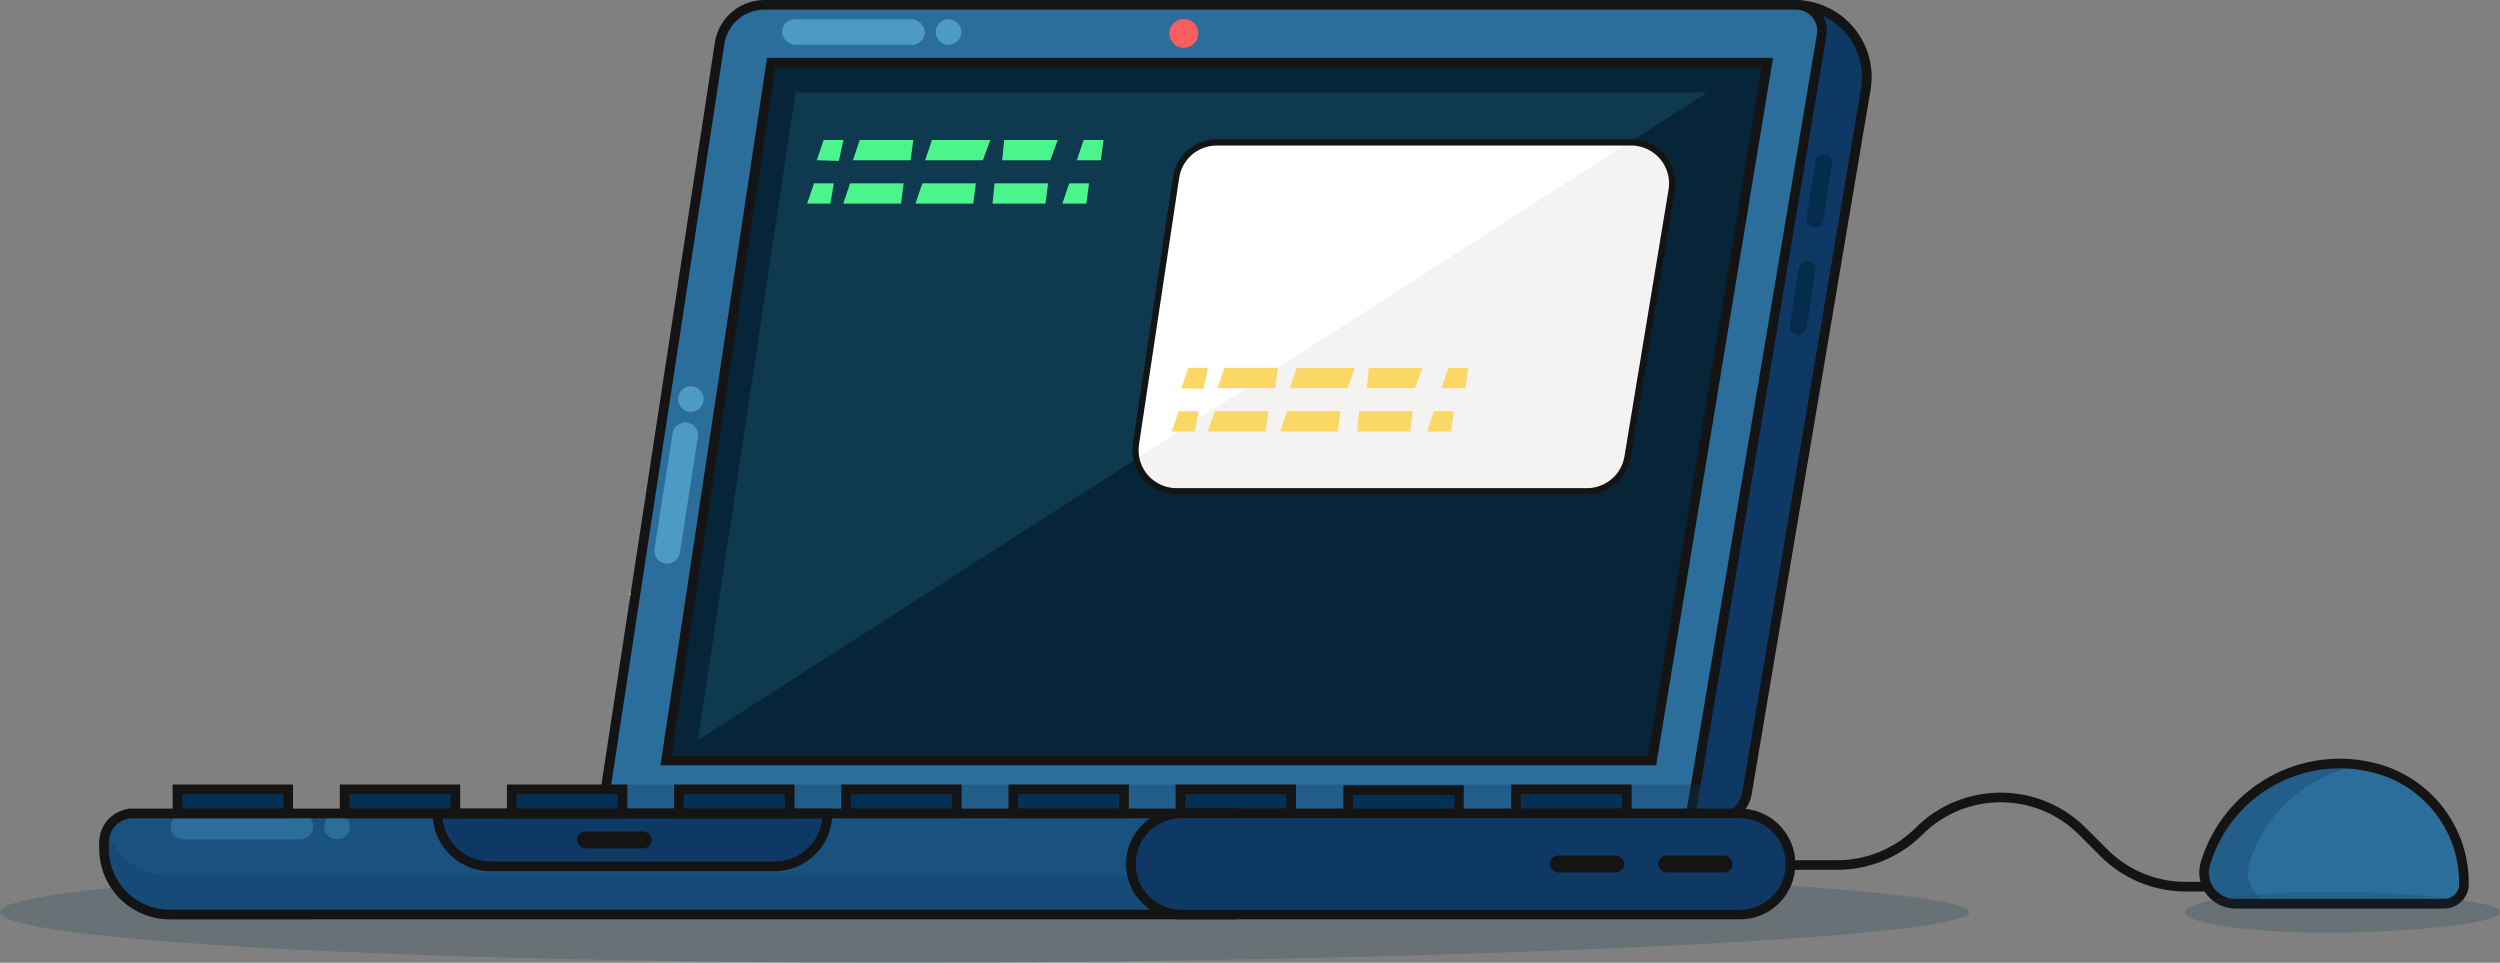<?xml version="1.0" encoding="UTF-8"?><svg id="a" xmlns="http://www.w3.org/2000/svg" viewBox="0 0 519.19 199.93"><rect x="0" y="0" width="519.19" height="199.93" fill="#808080" stroke="none"/><defs><style>.d,.e,.f,.g,.h{fill:none;}.e{stroke-width:1.3px;}.e,.f,.g,.h{stroke:#141414;}.e,.g{stroke-miterlimit:10;}.i{fill:#f95d5d;}.j{fill:#033156;}.k{fill:#f4f3f2;}.l{fill:#fff;}.m{fill:#fbd766;}.n{fill:#062c4c;}.o{fill:#062538;}.p{fill:#141414;}.q,.r{fill:#0e394f;}.s,.t{fill:#0e3964;}.u{fill:#19517f;}.v{fill:#2c6e9b;}.w{fill:#4d9ac4;}.x{fill:#4cf58c;}.r{opacity:.2;}.r,.t{isolation:isolate;}.t{opacity:.3;}.f{stroke-miterlimit:10.06;stroke-width:2.01px;}.g{stroke-width:2px;}.h{stroke-miterlimit:10;stroke-width:2px;}</style></defs><g id="b"><g id="c"><path class="g" d="M360.46,179.64h21.06c6.37,.02,12.49-2.5,17-7h0c9.37-9.37,24.57-9.37,33.94,0l4.5,4.5c4.51,4.5,10.63,7.02,17,7h32.56"/><path class="v" d="M510.68,174.86c-4.86-9.31-13.56-16.29-24.79-16.29-12.89,.02-24.23,8.5-27.89,20.86-.98,3.44,1.01,7.03,4.45,8.01,.59,.17,1.19,.25,1.8,.25h35.71l11.66-1"/><path class="t" d="M467.11,179.43c-.99,3.43,.99,7.02,4.43,8.01,.59,.17,1.2,.25,1.81,.25h-9.14c-3.58,.01-6.49-2.88-6.5-6.46,0-.61,.08-1.21,.25-1.8,3.66-12.37,15.03-20.86,27.93-20.86,1.53,0,3.07,.12,4.58,.36-11.08,1.77-20.17,9.74-23.36,20.5Z"/><path class="g" d="M511.7,183.56c.09-10.5-6.48-19.89-16.37-23.42-15.22-5.21-31.78,2.91-36.99,18.14-.12,.35-.23,.71-.34,1.06-1.02,3.44,.94,7.06,4.38,8.08,.6,.18,1.22,.27,1.84,.27h43.37c2.28,0,4.12-1.84,4.12-4.12h0Z"/><path class="m" d="M130.7,123.28l16.81-5.21h0l9.88,31.86c1.44,4.64-1.16,9.57-5.8,11.01h0c-4.64,1.44-9.57-1.16-11.01-5.8h0l-9.88-31.86h0Z"/><path class="h" d="M135.27,110.29h0l12.14,39.16c2.94,9.5-2.37,19.58-11.86,22.52l-26.27,8.15c-9.5,2.94-19.58-2.37-22.52-11.86"/><path class="f" d="M150.22,125.04c6.92-2.16,10.78-9.53,8.62-16.46l-16.48-52.72"/><path class="r" d="M409,189.43c0,5.8-118.72,10.5-222,10.5S0,195.23,0,189.43s83.72-10.5,187-10.5,222,4.7,222,10.5Z"/><path class="r" d="M519.19,189.43c0,2.35-19,4.26-35.53,4.26s-29.93-1.91-29.93-4.26,13.4-4.26,29.93-4.26,35.53,1.91,35.53,4.26Z"/><path class="s" d="M372.76,1H167.35c-3,0-5.56,2.16-6.07,5.11l-23.84,156.62c-.57,3.35,1.68,6.54,5.03,7.11,.34,.06,.69,.09,1.04,.09h213.26c2.94-.02,5.45-2.11,6-5l24.67-146.16c1.53-8.14-3.83-15.98-11.97-17.51-.89-.17-1.8-.25-2.71-.26Z"/><path class="g" d="M372.76,1H167.35c-3,0-5.56,2.16-6.07,5.11l-23.84,156.62c-.57,3.35,1.68,6.54,5.03,7.11,.34,.06,.69,.09,1.04,.09h213.26c2.94-.02,5.45-2.11,6-5l24.67-146.16c1.53-8.14-3.83-15.98-11.97-17.51-.89-.17-1.8-.25-2.71-.26Z"/><path class="v" d="M373,1H158.76c-4.59,0-8.52,3.3-9.29,7.83l-24.62,161.1h226.15L378.3,7.39c.55-2.93-1.37-5.74-4.3-6.3-.33-.06-.67-.09-1-.09Z"/><path class="g" d="M373,1H158.76c-4.59,0-8.52,3.3-9.29,7.83l-24.62,161.1h226.15L378.3,7.39c.55-2.93-1.37-5.74-4.3-6.3-.33-.06-.67-.09-1-.09Z"/><polygon class="q" points="367.14 13 160.25 13 138.42 157.93 343.19 157.93 367.14 13"/><polygon class="o" points="367.73 13.22 366.6 19.22 159.8 19.22 160.83 13.22 367.73 13.22"/><polygon class="o" points="166.15 13 144.31 157.93 138.31 157.93 160.15 13 166.15 13"/><polygon class="x" points="189.67 29.07 178.55 29.07 177.13 33.28 189.12 33.28 189.67 29.07"/><polygon class="x" points="205.67 29.07 193.55 29.07 192.13 33.28 204.12 33.28 205.67 29.07"/><polygon class="x" points="219.67 29.07 208.55 29.07 208.13 33.28 218.12 33.28 219.67 29.07"/><polygon class="x" points="229.17 29.07 225.05 29.07 223.63 33.28 228.62 33.28 229.17 29.07"/><polygon class="x" points="175.17 29.07 171.05 29.07 169.63 33.28 174.21 33.42 175.17 29.07"/><polygon class="x" points="187.67 38.07 176.55 38.07 175.13 42.28 187.12 42.28 187.67 38.07"/><polygon class="x" points="202.67 38.07 191.55 38.07 190.13 42.28 202.12 42.28 202.67 38.07"/><polygon class="x" points="217.67 38.07 206.55 38.07 206.13 42.28 217.12 42.28 217.67 38.07"/><polygon class="x" points="226.17 38.07 222.05 38.07 220.63 42.28 225.62 42.28 226.17 38.07"/><polygon class="x" points="173.17 38.07 169.05 38.07 167.63 42.28 172.46 42.28 173.17 38.07"/><path class="u" d="M27.57,168.93H255.85v21H35.29c-7.56,0-13.68-6.11-13.69-13.67h0v-1.36c.02-3.29,2.68-5.95,5.97-5.97Z"/><path class="t" d="M255.85,181.93v8H35.28c-7.55,0-13.67-6.13-13.68-13.68v-1.35c0-.9,.2-1.79,.6-2.6,1.79,5.72,7.09,9.62,13.08,9.63H255.85Z"/><polygon class="t" points="353.86 162.93 353.86 168.93 125.03 168.93 125.86 162.93 353.86 162.93"/><path class="s" d="M90.85,168.93h81c0,6.08-4.92,11-11,11h-59c-6.08,0-11-4.92-11-11h0Z"/><path class="g" d="M90.85,168.93h81c0,6.08-4.92,11-11,11h-59c-6.08,0-11-4.92-11-11h0Z"/><polygon class="o" points="367.05 13 343.1 157.93 138.37 157.93 364.24 13 367.05 13"/><line class="d" x1="372.36" y1="157.93" x2="367.85" y2="160.93"/><rect class="n" x="366.62" y="60.1" width="15.48" height="3.52" rx="1.76" ry="1.76" transform="translate(255.65 422.24) rotate(-81.15)"/><rect class="n" x="370.08" y="37.85" width="15.48" height="3.52" rx="1.76" ry="1.76" transform="translate(280.56 406.84) rotate(-81.15)"/><rect class="p" x="119.85" y="172.67" width="15.48" height="3.52" rx="1.76" ry="1.76"/><path class="v" d="M38.08,168.99h24.31c1.47,0,2.66,1.19,2.66,2.66h0c0,1.47-1.19,2.66-2.66,2.66h-24.31c-1.47,0-2.66-1.19-2.66-2.66h0c0-1.47,1.19-2.66,2.66-2.66Z"/><circle class="v" cx="69.99" cy="171.65" r="2.66"/><path class="w" d="M135.93,113.99l3.75-24.02c.23-1.45,1.59-2.44,3.04-2.22h0c1.45,.23,2.44,1.59,2.22,3.04l-3.75,24.02c-.23,1.45-1.59,2.44-3.04,2.22h0c-1.45-.23-2.44-1.59-2.22-3.04Z"/><circle class="w" cx="143.47" cy="82.87" r="2.66"/><rect class="w" x="162.42" y="3.99" width="29.63" height="5.32" rx="2.66" ry="2.66"/><circle class="w" cx="196.99" cy="6.65" r="2.66"/><circle class="i" cx="245.85" cy="6.93" r="3"/><rect class="j" x="71.57" y="163.93" width="23" height="5"/><rect class="j" x="36.85" y="163.93" width="23" height="5"/><rect class="j" x="106.28" y="163.93" width="23" height="5"/><rect class="j" x="141" y="163.93" width="23" height="5"/><rect class="j" x="175.71" y="163.93" width="23" height="5"/><rect class="j" x="210.43" y="163.93" width="23" height="5"/><rect class="j" x="245.14" y="163.93" width="23" height="5"/><rect class="j" x="314.85" y="163.93" width="23" height="5"/><rect class="j" x="279.99" y="164.08" width="23" height="5"/><rect class="g" x="71.57" y="163.93" width="23" height="5"/><rect class="g" x="36.85" y="163.93" width="23" height="5"/><rect class="g" x="106.28" y="163.93" width="23" height="5"/><rect class="g" x="141" y="163.93" width="23" height="5"/><rect class="g" x="175.71" y="163.93" width="23" height="5"/><rect class="g" x="210.43" y="163.93" width="23" height="5"/><rect class="g" x="245.14" y="163.93" width="23" height="5"/><rect class="g" x="314.85" y="163.93" width="23" height="5"/><rect class="g" x="279.99" y="164.08" width="23" height="5"/><polygon class="g" points="367.04 13 160.15 13 138.32 157.93 343.09 157.93 367.04 13"/><path class="l" d="M338.69,29.57h-86c-4.22,0-7.82,3.08-8.44,7.26l-8.35,55.4c-.7,4.66,2.51,9,7.16,9.7,.42,.06,.85,.1,1.28,.1h85.23c4.18,0,7.75-3.02,8.43-7.14l9.16-55.4c.77-4.65-2.38-9.04-7.03-9.81-.48-.08-.96-.12-1.44-.11Z"/><path class="k" d="M347,39.5l-9.15,55.39c-.68,4.12-4.25,7.14-8.42,7.14h-85.22c-4.02,0-7.49-2.8-8.35-6.72L338.32,29.57h.27c4.72,0,8.53,3.84,8.52,8.56,0,.46-.04,.92-.11,1.37Z"/><path class="g" d="M27.57,168.93H255.85v21H35.29c-7.56,0-13.68-6.11-13.69-13.67h0v-1.36c.02-3.29,2.68-5.95,5.97-5.97Z"/><path class="s" d="M245.35,168.93h116c5.8,0,10.5,4.7,10.5,10.5h0c0,5.8-4.7,10.5-10.5,10.5h-116c-5.8,0-10.5-4.7-10.5-10.5h0c0-5.8,4.7-10.5,10.5-10.5Z"/><rect class="p" x="344.37" y="177.67" width="15.48" height="3.52" rx="1.76" ry="1.76"/><rect class="p" x="321.85" y="177.67" width="15.48" height="3.52" rx="1.76" ry="1.76"/><path class="g" d="M245.35,168.93h116c5.8,0,10.5,4.7,10.5,10.5h0c0,5.8-4.7,10.5-10.5,10.5h-116c-5.8,0-10.5-4.7-10.5-10.5h0c0-5.8,4.7-10.5,10.5-10.5Z"/><polygon class="m" points="265.39 76.4 254.27 76.4 252.85 80.62 264.84 80.62 265.39 76.4"/><polygon class="m" points="281.39 76.4 269.27 76.4 267.86 80.62 279.84 80.62 281.39 76.4"/><polygon class="m" points="295.39 76.4 284.27 76.4 283.86 80.62 293.84 80.62 295.39 76.4"/><polygon class="m" points="304.89 76.4 300.77 76.4 299.36 80.62 304.34 80.62 304.89 76.4"/><polygon class="m" points="250.89 76.4 246.77 76.4 245.35 80.62 249.93 80.75 250.89 76.4"/><polygon class="m" points="263.39 85.4 252.27 85.4 250.85 89.62 262.84 89.62 263.39 85.4"/><polygon class="m" points="278.39 85.4 267.27 85.4 265.86 89.62 277.84 89.62 278.39 85.4"/><polygon class="m" points="293.39 85.4 282.27 85.4 281.86 89.62 292.84 89.62 293.39 85.4"/><polygon class="m" points="301.89 85.4 297.77 85.4 296.36 89.62 301.34 89.62 301.89 85.4"/><polygon class="m" points="248.89 85.4 244.77 85.4 243.35 89.62 248.18 89.62 248.89 85.4"/><path class="e" d="M338.69,29.57h-86c-4.22,0-7.82,3.08-8.44,7.26l-8.35,55.4c-.7,4.66,2.51,9,7.16,9.7,.42,.06,.85,.1,1.28,.1h85.23c4.18,0,7.75-3.02,8.43-7.14l9.16-55.4c.77-4.65-2.38-9.04-7.03-9.81-.48-.08-.96-.12-1.44-.11Z"/></g></g></svg>